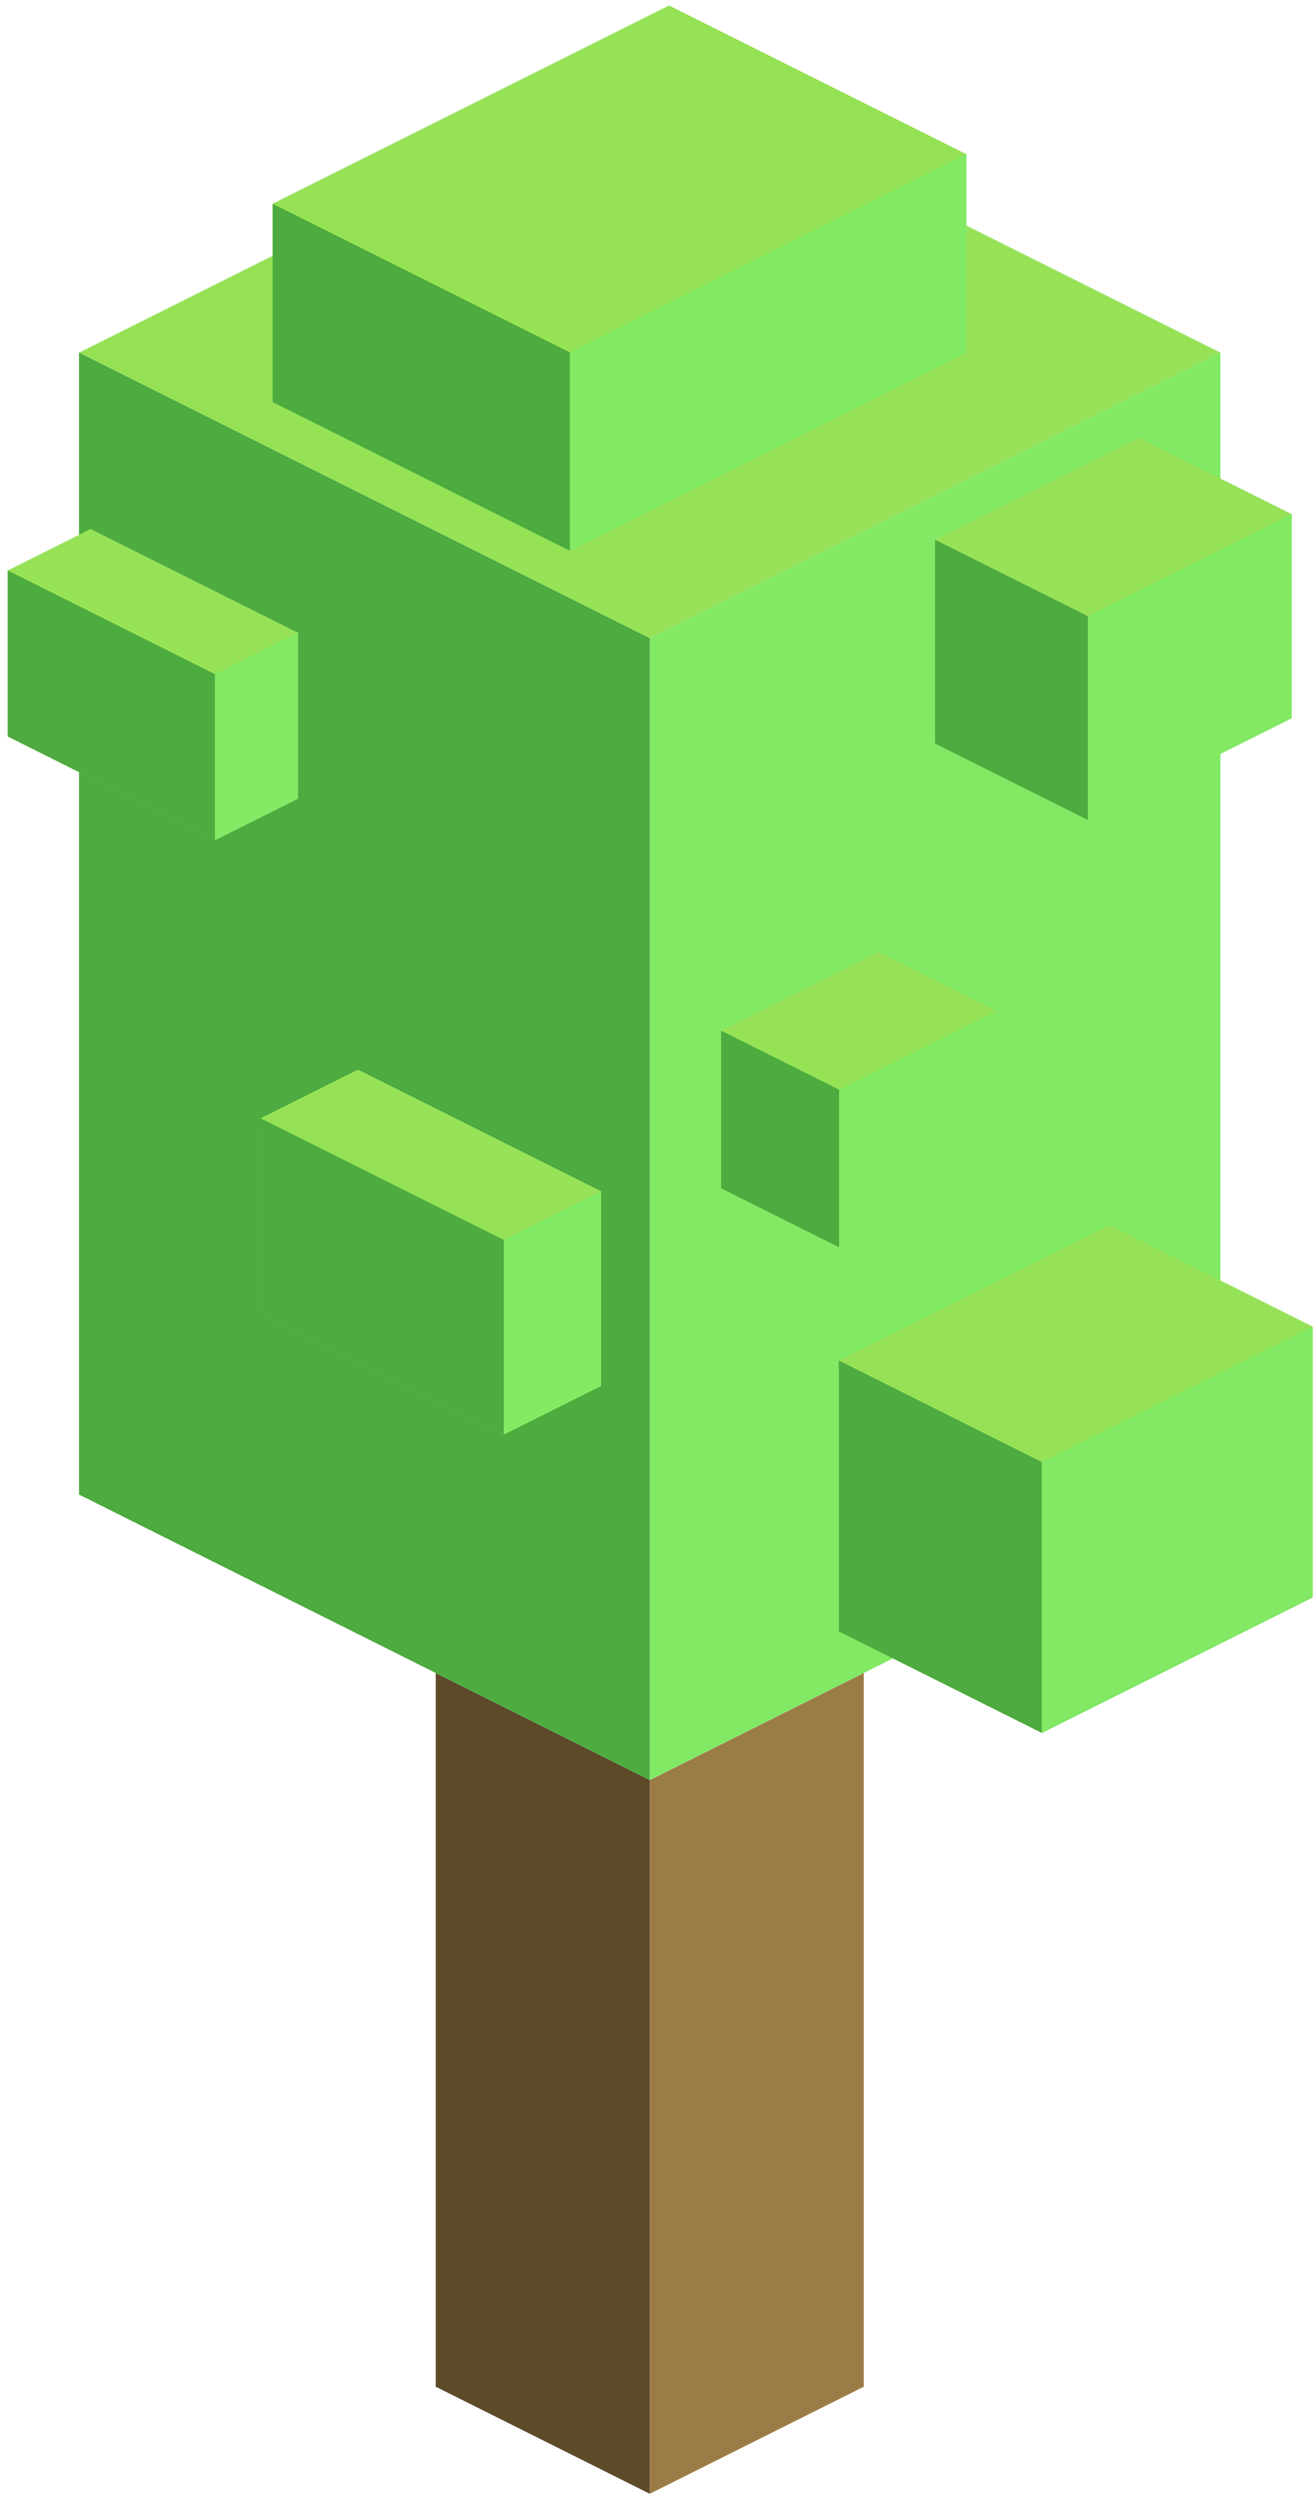 <?xml version="1.0" encoding="UTF-8" standalone="no"?><!DOCTYPE svg PUBLIC "-//W3C//DTD SVG 1.1//EN" "http://www.w3.org/Graphics/SVG/1.1/DTD/svg11.dtd"><svg width="100%" height="100%" viewBox="0 0 99 188" version="1.1" xmlns="http://www.w3.org/2000/svg" xmlns:xlink="http://www.w3.org/1999/xlink" xml:space="preserve" xmlns:serif="http://www.serif.com/" style="fill-rule:evenodd;clip-rule:evenodd;stroke-linejoin:round;stroke-miterlimit:1.414;"><g id="Tree_cube03"><g><path d="M64.978,125.798l0,53.665l-16.099,8.05l0,-53.666l16.099,-8.049Z" style="fill:#9c7c46;"/><path d="M48.879,133.847l0,53.666l-16.1,-8.05l0,-53.665l16.1,8.049Z" style="fill:#5d4a29;"/></g><g><g><path d="M48.879,5.05l42.932,21.466l-42.932,21.466l-42.933,-21.466l42.933,-21.466Z" style="fill:#96e257;"/><path d="M91.811,26.516l0,85.865l-42.932,21.466l0,-85.865l42.932,-21.466Z" style="fill:#82e965;"/><path d="M48.879,47.982l0,85.865l-42.933,-21.466l0,-85.865l42.933,21.466Z" style="fill:#4dab3f;"/></g><g><path d="M85.678,32.916l11.5,5.75l0,15.333l-15.333,7.667l-11.5,-5.75l0,-15.333l15.333,-7.667Z" style="fill:#96e257;"/><path d="M81.845,46.333l0,15.333l-11.5,-5.75l0,-15.333l11.5,5.75" style="fill:#4dab3f;"/><path d="M81.845,46.333l0,15.333l15.333,-7.667l0,-15.333l-15.333,7.667Z" style="fill:#82e965;"/></g><g><path d="M66.093,71.574l8.887,4.443l0,11.849l-11.849,5.924l-8.886,-4.443l0,-11.849l11.848,-5.924Z" style="fill:#96e257;"/><path d="M63.131,81.942l0,11.848l-8.886,-4.443l0,-11.849l8.886,4.444" style="fill:#4dab3f;"/><path d="M63.131,81.942l0,11.848l11.849,-5.924l0,-11.849l-11.849,5.925Z" style="fill:#82e965;"/></g><g><path d="M50.332,0.41l22.368,11.184l0,14.912l-29.824,14.911l-22.367,-11.183l0,-14.912l29.823,-14.912Z" style="fill:#96e257;"/><path d="M42.876,26.506l0,14.911l-22.367,-11.183l0,-14.912l22.367,11.184Z" style="fill:#4dab3f;"/><path d="M42.876,26.506l0,14.911l29.824,-14.911l0,-14.912l-29.824,14.912Z" style="fill:#82e965;"/></g><g><path d="M83.471,92.112l15.277,7.638l0,20.369l-20.369,10.185l-15.277,-7.639l0,-20.369l20.369,-10.184Z" style="fill:#96e257;"/><path d="M78.379,109.935l0,20.369l-15.277,-7.639l0,-20.369l15.277,7.639" style="fill:#4dab3f;"/><path d="M78.379,109.935l0,20.369l20.369,-10.185l0,-20.369l-20.369,10.185Z" style="fill:#82e965;"/></g><g><path d="M26.924,80.426l18.295,9.148l0,14.636l-7.318,3.659l-18.295,-9.148l0,-14.636l7.318,-3.659Z" style="fill:#96e257;"/><path d="M37.901,93.233l0,14.636l-18.295,-9.148l0,-14.636l18.295,9.148Z" style="fill:#4dab3f;"/><path d="M37.901,93.233l0,14.636l7.318,-3.659l0,-14.636l-7.318,3.659Z" style="fill:#82e965;"/></g><g><path d="M6.819,39.777l15.6,7.8l0,12.48l-6.24,3.12l-15.599,-7.8l0,-12.48l6.239,-3.12Z" style="fill:#96e257;"/><path d="M16.179,50.697l0,12.48l-15.599,-7.8l0,-12.48l15.599,7.8Z" style="fill:#4dab3f;"/><path d="M16.179,50.697l0,12.48l6.24,-3.12l0,-12.48l-6.24,3.12Z" style="fill:#82e965;"/></g></g></g></svg>